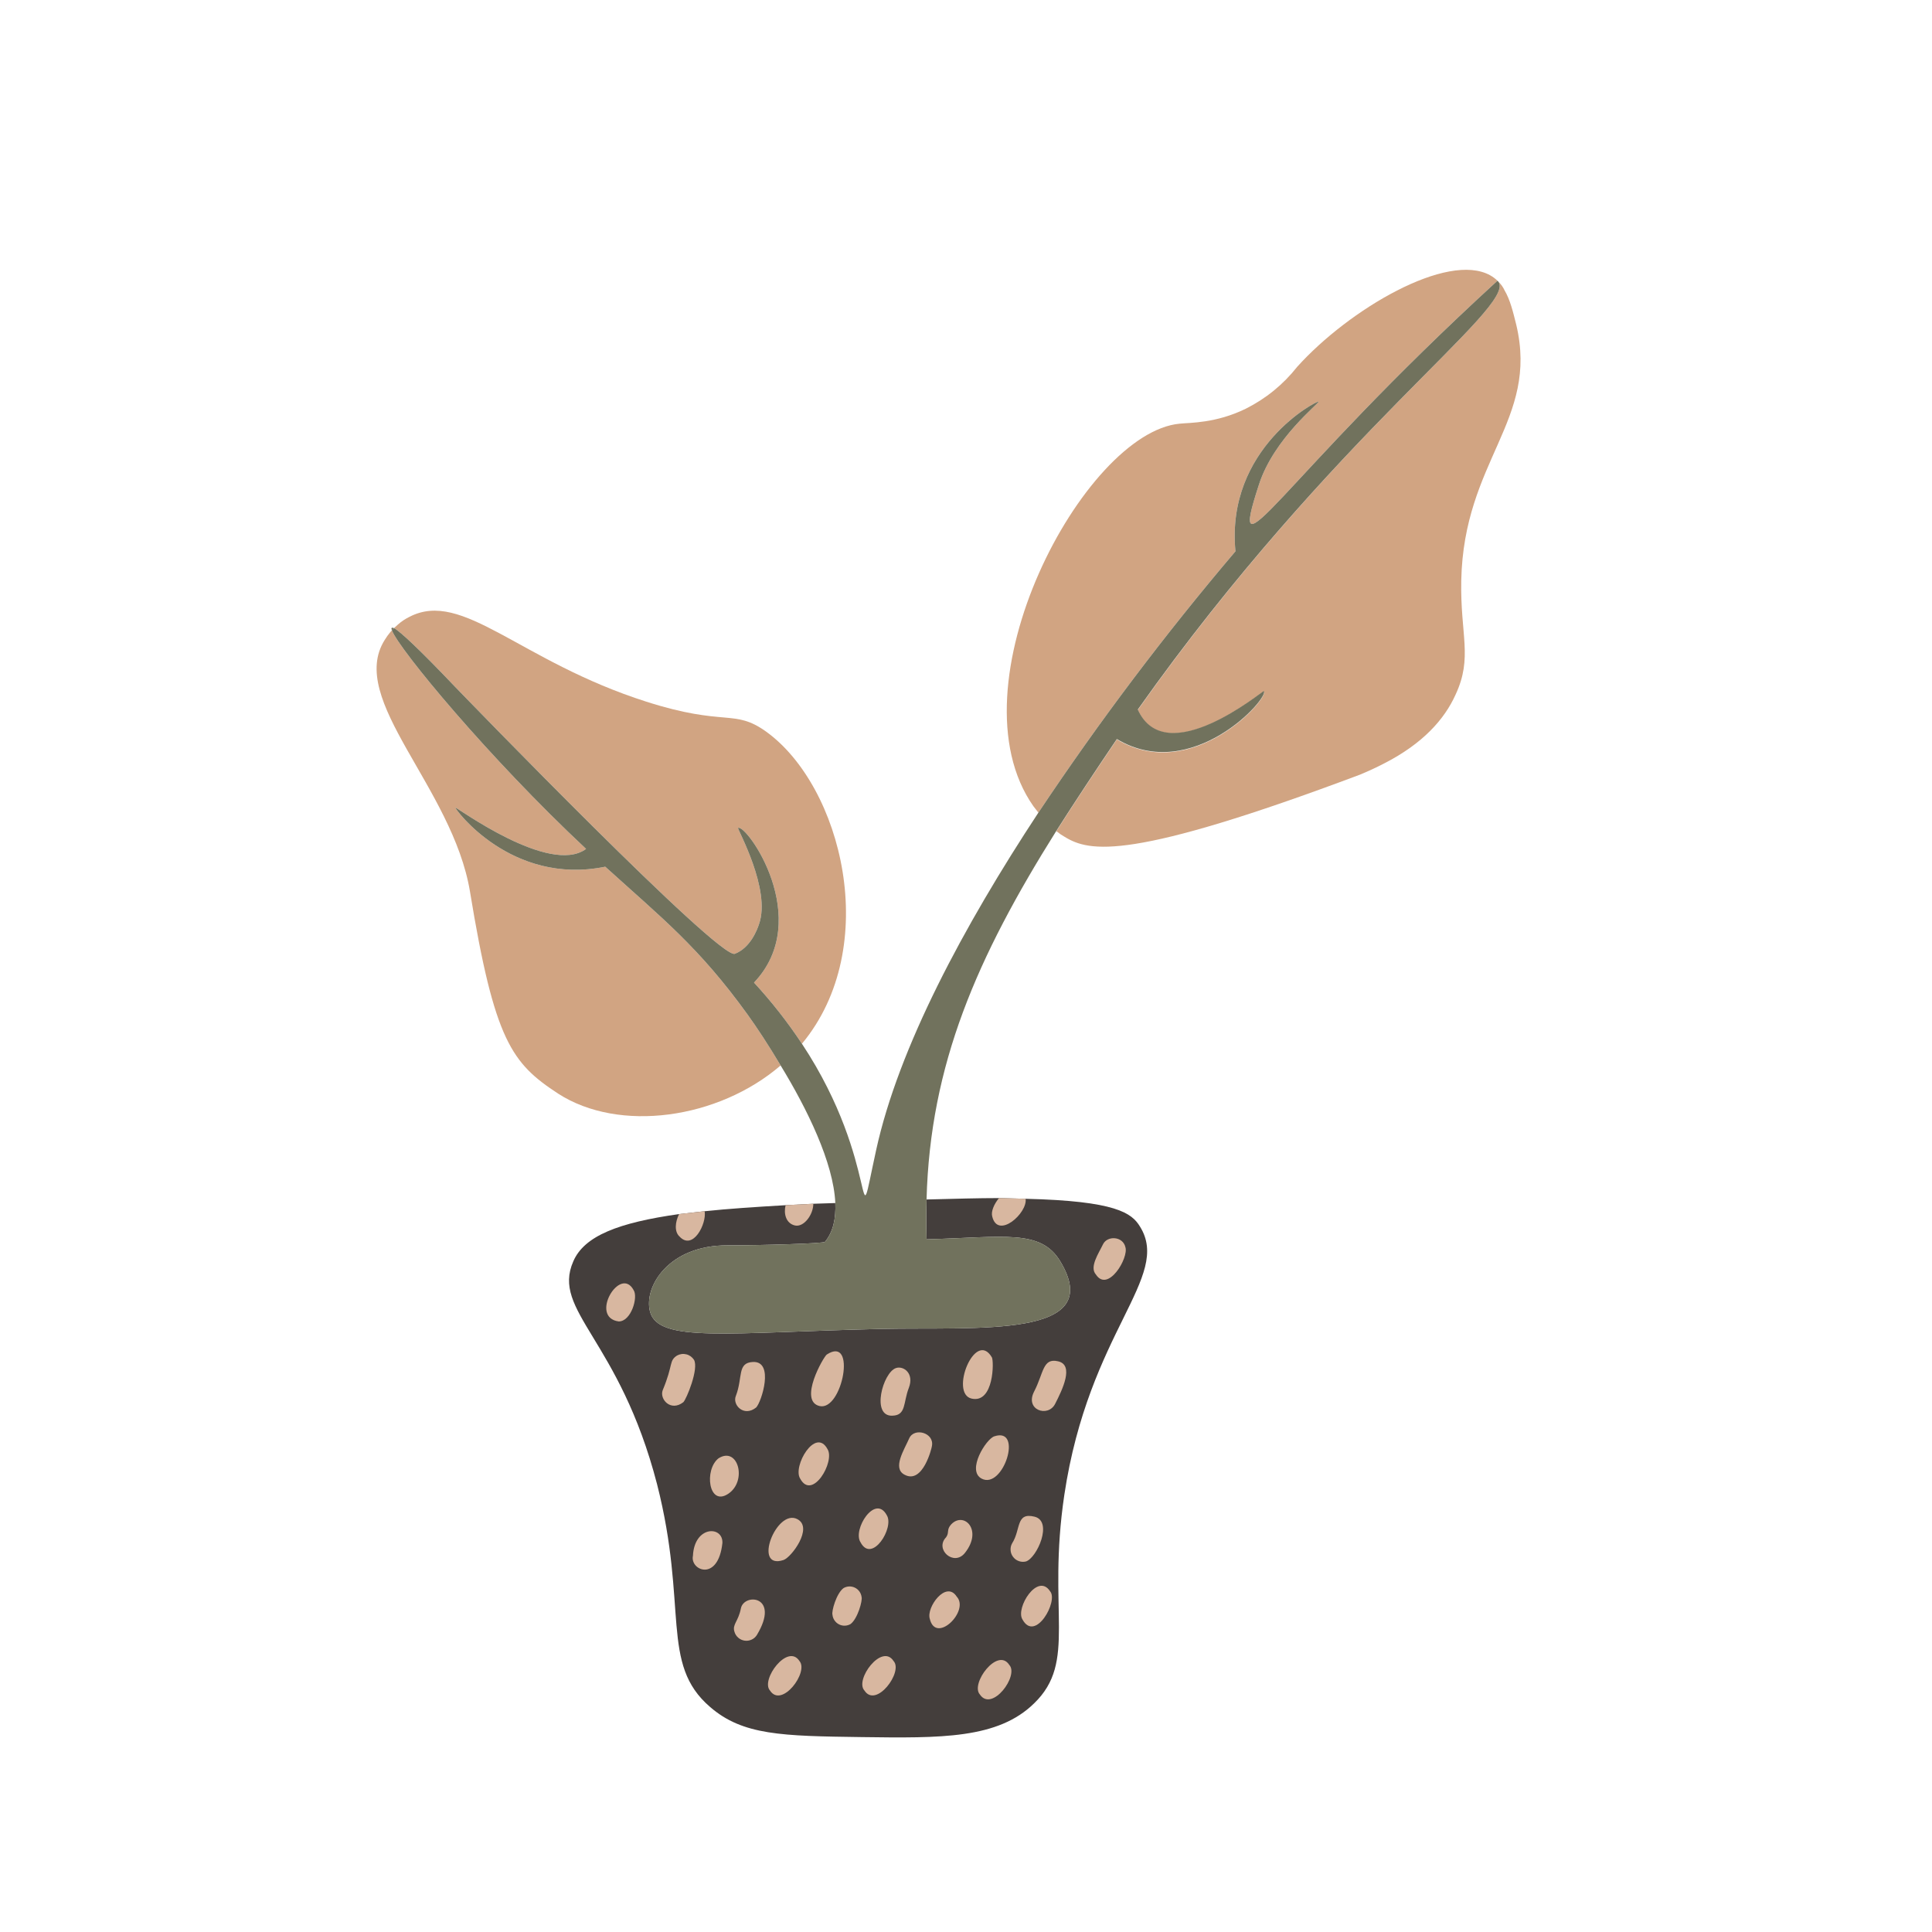 <svg xmlns="http://www.w3.org/2000/svg" xmlns:xlink="http://www.w3.org/1999/xlink" width="500" zoomAndPan="magnify" viewBox="0 0 375 375" height="500" preserveAspectRatio="xMidYMid meet" version="1.0"><defs><clipPath id="1cc46203c5"><path d="M 110 232 L 223 232 L 223 337.516 L 110 337.516 Z M 110 232 " clip-rule="nonzero"/></clipPath></defs><g clip-path="url(#1cc46203c5)"><path fill="#443e3c" d="M 206.582 290.172 C 203.207 312.809 209.133 322.469 200.727 330.613 C 193.695 337.516 182.672 337.375 167.234 337.168 C 151.797 336.961 144.148 336.824 137.809 331.305 C 128.09 322.953 133.605 311.91 127.539 288.102 C 120.234 259.875 107.004 254.492 111.277 244.828 C 113.414 239.859 120.098 237.309 131.812 235.652 L 136.773 235.098 C 141.32 234.617 146.559 234.27 152.484 233.926 L 157.863 233.648 L 162.133 233.512 C 162.273 236.48 161.719 239.102 160.137 241.035 C 159.93 241.379 147.664 241.723 141.254 241.723 C 129.746 241.656 124.922 249.801 126.16 254.562 C 127.746 260.703 141.32 258.633 171.023 257.941 C 189.906 257.527 214.922 259.875 205.758 244.762 C 201.965 238.551 194.938 240.137 179.844 240.551 C 179.777 237.859 179.777 235.305 179.844 232.82 C 185.219 232.684 189.906 232.547 193.902 232.547 L 193.973 232.547 L 199.07 232.684 C 216.574 233.098 219.676 235.445 221.262 238.066 C 227.465 247.938 211.34 258.355 206.582 290.172 Z M 206.582 290.172 " fill-opacity="1" fill-rule="nonzero"/></g><path fill="#d1a482" d="M 239.801 107.012 C 226.066 123.176 213.316 140.082 201.551 157.734 L 200.586 156.492 C 184.188 133.168 210.375 83.961 228.98 82.234 C 230.977 82.027 236.008 82.168 241.797 79.336 C 245.727 77.359 249.059 74.645 251.789 71.195 C 261.781 60.082 280.941 48.766 289.277 53.457 C 289.785 53.742 290.242 54.086 290.656 54.492 C 248.207 93.348 237.938 113.773 244.348 94.105 C 247.242 85.066 256.133 78.234 255.926 77.957 C 255.719 77.68 237.871 86.93 239.801 107.012 Z M 239.801 107.012 " fill-opacity="1" fill-rule="nonzero"/><path fill="#d1a482" d="M 282.527 134.824 C 280.391 139.586 276.184 144.348 268.605 148.211 C 266.469 149.316 264.816 150.008 263.988 150.352 C 219.332 167.121 211.477 165.395 206.652 162.43 C 206.113 162.133 205.609 161.785 205.137 161.395 L 204.996 161.395 C 208.648 155.664 212.578 149.73 216.781 143.52 C 231.391 152.285 246.414 135.512 245.312 134.203 C 245.176 134.062 226.293 149.867 220.848 137.793 C 258.75 84.168 294.309 59.668 290.863 54.699 C 291.355 55.18 291.746 55.73 292.035 56.355 C 293.137 58.219 293.688 60.566 294.309 63.051 C 298.719 81.613 284.109 89.344 283.629 112.672 C 283.422 123.297 285.902 127.578 282.527 134.824 Z M 282.527 134.824 " fill-opacity="1" fill-rule="nonzero"/><path fill="#d1a482" d="M 145.113 196.934 C 146.902 199.418 149.18 202.871 151.52 206.805 C 139.395 217.227 120.164 219.918 108.312 212.258 C 99.355 206.391 95.977 202.043 91.223 173.055 C 87.844 152.766 67.309 135.789 74.684 124.195 C 74.992 123.688 75.336 123.203 75.719 122.746 L 76.062 122.332 C 77.371 125.922 94.875 147.109 113.758 164.773 C 106.66 170.02 88.535 156.562 88.398 156.77 C 88.258 156.977 99.215 171.953 117.477 168.227 C 128.434 178.164 135.602 183.754 145.113 196.934 Z M 145.113 196.934 " fill-opacity="1" fill-rule="nonzero"/><path fill="#d1a482" d="M 155.656 202.594 C 152.875 198.387 149.773 194.43 146.352 190.723 C 158.066 178.371 144.836 159.805 143.25 160.703 C 143.047 160.84 149.73 172.641 147.316 179.406 C 146.973 180.441 145.664 183.961 142.633 185.133 C 139.598 186.309 90.395 135.445 88.258 133.234 C 81.367 125.988 77.645 122.539 76.477 121.918 L 77.234 121.227 C 77.922 120.617 78.68 120.113 79.508 119.711 C 89.844 114.395 100.801 128.336 125.473 136.203 C 140.84 141.105 142.426 137.516 148.695 142 C 163.375 152.559 171.301 183.754 155.656 202.594 Z M 155.656 202.594 " fill-opacity="1" fill-rule="nonzero"/><path fill="#71725d" d="M 76.477 121.918 L 76.062 122.332 C 75.879 121.871 76.016 121.734 76.477 121.918 Z M 76.477 121.918 " fill-opacity="1" fill-rule="nonzero"/><path fill="#71725d" d="M 220.848 137.723 C 258.75 84.168 294.309 59.668 290.863 54.699 L 290.656 54.492 C 248.207 93.348 237.938 113.773 244.348 94.105 C 247.242 85.066 256.133 78.234 255.926 77.957 C 255.719 77.68 237.871 86.93 239.801 107.012 C 226.066 123.176 213.316 140.082 201.551 157.734 C 187.012 179.82 174.402 203.352 170.059 223.23 C 165.719 243.105 171.23 226.129 155.656 202.594 C 152.875 198.387 149.773 194.43 146.352 190.723 C 158.066 178.371 144.836 159.805 143.25 160.703 C 143.047 160.84 149.73 172.645 147.316 179.406 C 146.973 180.441 145.664 183.961 142.633 185.133 C 139.598 186.309 90.395 135.445 88.258 133.234 C 81.367 125.988 77.645 122.539 76.477 121.918 L 76.062 122.332 C 77.371 125.922 94.875 147.109 113.758 164.773 C 106.66 170.02 88.535 156.562 88.398 156.77 C 88.258 156.977 99.215 171.953 117.477 168.227 C 128.434 178.164 135.602 183.754 145.113 196.934 C 146.902 199.418 149.18 202.871 151.52 206.805 C 156.621 215.156 161.789 225.645 162.133 233.512 C 162.273 236.48 161.719 239.102 160.137 241.035 C 159.93 241.379 147.664 241.723 141.254 241.723 C 129.746 241.656 124.922 249.801 126.16 254.562 C 127.746 260.703 141.324 258.633 171.023 257.941 C 189.906 257.527 214.922 259.875 205.758 244.762 C 201.965 238.551 194.938 240.137 179.844 240.551 C 179.777 237.859 179.777 235.305 179.844 232.82 C 180.535 206.598 189.629 185.824 205 161.324 C 208.652 155.598 212.578 149.66 216.781 143.449 C 231.391 152.215 246.414 135.445 245.312 134.133 C 245.176 133.996 226.293 149.801 220.848 137.723 Z M 220.848 137.723 " fill-opacity="1" fill-rule="nonzero"/><path fill="#d8b7a0" d="M 131.883 240 C 130.848 239.031 131.055 237.168 131.812 235.652 L 136.773 235.098 C 137.188 237.516 134.5 242.828 131.883 240 Z M 131.883 240 " fill-opacity="1" fill-rule="nonzero"/><path fill="#d8b7a0" d="M 152.484 233.926 C 152.074 235.582 152.555 237.445 154.277 237.859 C 156 238.273 157.863 235.789 157.863 233.648 Z M 152.484 233.926 " fill-opacity="1" fill-rule="nonzero"/><path fill="#d8b7a0" d="M 192.594 236.133 C 192.316 235.168 192.938 233.719 193.902 232.547 L 193.973 232.547 L 199.07 232.684 C 199.484 235.445 193.695 240.621 192.594 236.133 Z M 192.594 236.133 " fill-opacity="1" fill-rule="nonzero"/><path fill="#d8b7a0" d="M 134.707 263.945 C 134.535 263.68 134.32 263.453 134.066 263.266 C 133.809 263.082 133.523 262.949 133.219 262.875 C 132.91 262.797 132.598 262.777 132.285 262.82 C 131.969 262.863 131.676 262.961 131.398 263.117 C 129.812 264.152 130.711 264.844 128.641 269.812 C 127.953 271.539 130.16 274.09 132.641 272.16 C 133.258 271.539 135.672 265.672 134.707 263.945 Z M 134.707 263.945 " fill-opacity="1" fill-rule="nonzero"/><path fill="#d8b7a0" d="M 146.145 264.359 C 143.047 264.5 144.215 267.328 142.84 270.918 C 142.082 272.641 144.355 275.125 146.766 273.195 C 147.801 272.16 150.352 264.152 146.145 264.359 Z M 146.145 264.359 " fill-opacity="1" fill-rule="nonzero"/><path fill="#d8b7a0" d="M 159.102 272.918 C 163.512 273.883 166.336 259.117 160.48 262.91 C 159.859 263.324 154.898 271.953 159.102 272.918 Z M 159.102 272.918 " fill-opacity="1" fill-rule="nonzero"/><path fill="#d8b7a0" d="M 173.23 274.781 C 175.918 274.711 175.297 272.227 176.398 269.398 C 177.5 266.57 175.367 265.051 173.918 265.535 C 171.367 266.363 169.023 274.988 173.23 274.781 Z M 173.23 274.781 " fill-opacity="1" fill-rule="nonzero"/><path fill="#d8b7a0" d="M 192.523 263.465 C 189.285 257.941 184.254 270.504 188.598 271.469 C 192.938 272.434 192.938 264.152 192.523 263.465 Z M 192.523 263.465 " fill-opacity="1" fill-rule="nonzero"/><path fill="#d8b7a0" d="M 205.344 264.223 C 202.379 263.531 202.586 266.5 200.727 270.09 C 198.863 273.676 203.414 275.195 204.793 272.504 C 206.168 269.812 208.582 264.914 205.344 264.223 Z M 205.344 264.223 " fill-opacity="1" fill-rule="nonzero"/><path fill="#d8b7a0" d="M 139.461 283.062 C 136.637 285.273 137.531 292.449 141.32 289.965 C 145.113 287.48 143.25 280.648 139.461 283.062 Z M 139.461 283.062 " fill-opacity="1" fill-rule="nonzero"/><path fill="#d8b7a0" d="M 160.617 281.27 C 158.273 276.922 153.797 284.652 155.312 286.996 C 157.656 291.344 162.133 283.684 160.617 281.27 Z M 160.617 281.27 " fill-opacity="1" fill-rule="nonzero"/><path fill="#d8b7a0" d="M 180.879 280.715 C 181.43 278.094 177.434 276.988 176.469 279.199 C 175.504 281.406 173.16 284.996 175.57 286.238 C 179.156 288.172 180.879 280.922 180.879 280.715 Z M 180.879 280.715 " fill-opacity="1" fill-rule="nonzero"/><path fill="#d8b7a0" d="M 190.527 286.996 C 194.73 289.207 198.656 276.922 193.008 278.785 C 191.422 279.266 187.562 285.41 190.527 286.996 Z M 190.527 286.996 " fill-opacity="1" fill-rule="nonzero"/><path fill="#d8b7a0" d="M 199.141 303.078 C 201.277 302.387 204.445 295.277 200.793 294.383 C 197.141 293.484 198.176 296.867 196.453 299.559 C 196.219 299.977 196.121 300.426 196.156 300.906 C 196.188 301.387 196.352 301.816 196.645 302.199 C 196.938 302.582 197.309 302.852 197.762 303.012 C 198.215 303.172 198.676 303.191 199.141 303.078 Z M 199.141 303.078 " fill-opacity="1" fill-rule="nonzero"/><path fill="#d8b7a0" d="M 184.668 295.832 C 183.637 296.934 184.324 297.418 183.637 298.383 C 181.359 300.73 185.152 304.113 187.289 301.422 C 190.801 297.004 187.148 293.348 184.668 295.832 Z M 184.668 295.832 " fill-opacity="1" fill-rule="nonzero"/><path fill="#d8b7a0" d="M 195.902 323.16 C 193.629 319.641 188.32 326.816 190.184 328.887 C 192.523 332.406 197.832 325.23 195.902 323.16 Z M 195.902 323.16 " fill-opacity="1" fill-rule="nonzero"/><path fill="#d8b7a0" d="M 155.172 322.402 C 152.898 318.883 147.594 326.059 149.453 328.129 C 151.727 331.648 157.035 324.539 155.172 322.402 Z M 155.172 322.402 " fill-opacity="1" fill-rule="nonzero"/><path fill="#d8b7a0" d="M 173.438 322.402 C 171.16 318.883 165.855 326.059 167.785 328.129 C 170.059 331.648 175.367 324.473 173.438 322.402 Z M 173.438 322.402 " fill-opacity="1" fill-rule="nonzero"/><path fill="#d8b7a0" d="M 154.762 294.863 C 150.695 292.727 146.008 304.801 152.074 302.801 C 153.59 302.316 157.93 296.52 154.762 294.863 Z M 154.762 294.863 " fill-opacity="1" fill-rule="nonzero"/><path fill="#d8b7a0" d="M 134.5 301.973 C 133.879 304.801 139.395 307.148 140.219 299.488 C 140.359 296.105 134.777 296.105 134.5 301.973 Z M 134.5 301.973 " fill-opacity="1" fill-rule="nonzero"/><path fill="#d8b7a0" d="M 143.805 312.188 C 143.32 314.738 142.082 315.293 142.562 316.742 C 142.695 317.195 142.941 317.574 143.297 317.883 C 143.656 318.191 144.066 318.379 144.535 318.449 C 145 318.516 145.449 318.449 145.879 318.254 C 146.309 318.059 146.648 317.762 146.902 317.363 C 151.52 309.703 144.422 309.148 143.805 312.188 Z M 143.805 312.188 " fill-opacity="1" fill-rule="nonzero"/><path fill="#d8b7a0" d="M 167.234 309.977 C 167.211 309.785 167.16 309.598 167.09 309.418 C 167.02 309.238 166.93 309.066 166.816 308.91 C 166.703 308.75 166.57 308.609 166.426 308.484 C 166.277 308.359 166.113 308.254 165.941 308.168 C 165.766 308.082 165.586 308.02 165.395 307.98 C 165.203 307.938 165.012 307.922 164.82 307.93 C 164.625 307.938 164.434 307.969 164.25 308.023 C 164.062 308.078 163.887 308.152 163.719 308.254 C 162.34 309.289 161.375 312.738 161.582 313.43 C 161.602 313.625 161.645 313.816 161.711 314 C 161.781 314.184 161.867 314.359 161.98 314.52 C 162.09 314.684 162.219 314.828 162.367 314.961 C 162.516 315.09 162.676 315.199 162.852 315.289 C 163.023 315.379 163.207 315.445 163.398 315.488 C 163.59 315.531 163.785 315.551 163.98 315.543 C 164.18 315.539 164.371 315.508 164.559 315.453 C 164.75 315.398 164.93 315.324 165.098 315.223 C 166.477 314.188 167.441 310.668 167.234 309.977 Z M 167.234 309.977 " fill-opacity="1" fill-rule="nonzero"/><path fill="#d8b7a0" d="M 167.027 299.352 C 169.23 303.559 173.641 296.52 172.125 294.105 C 169.852 289.895 165.441 296.934 167.027 299.352 Z M 167.027 299.352 " fill-opacity="1" fill-rule="nonzero"/><path fill="#d8b7a0" d="M 185.703 309.91 C 183.637 306.664 179.777 311.98 180.465 314.188 C 181.637 319.227 188.254 312.668 185.703 309.91 Z M 185.703 309.91 " fill-opacity="1" fill-rule="nonzero"/><path fill="#d8b7a0" d="M 203.828 308.875 C 201.414 305.148 197.074 312.117 198.453 314.324 C 200.934 318.883 205.48 310.738 203.828 308.875 Z M 203.828 308.875 " fill-opacity="1" fill-rule="nonzero"/><path fill="#d8b7a0" d="M 122.992 250.422 C 120.371 245.52 114.309 255.734 120.098 256.492 C 122.508 256.492 123.887 251.801 122.992 250.422 Z M 122.992 250.422 " fill-opacity="1" fill-rule="nonzero"/><path fill="#d8b7a0" d="M 218.438 242.07 C 217.953 239.93 214.922 239.793 214.094 241.516 C 213.27 243.242 211.406 245.934 212.715 247.383 C 215.059 250.973 219.125 244.141 218.438 242.07 Z M 218.438 242.07 " fill-opacity="1" fill-rule="nonzero"/></svg>